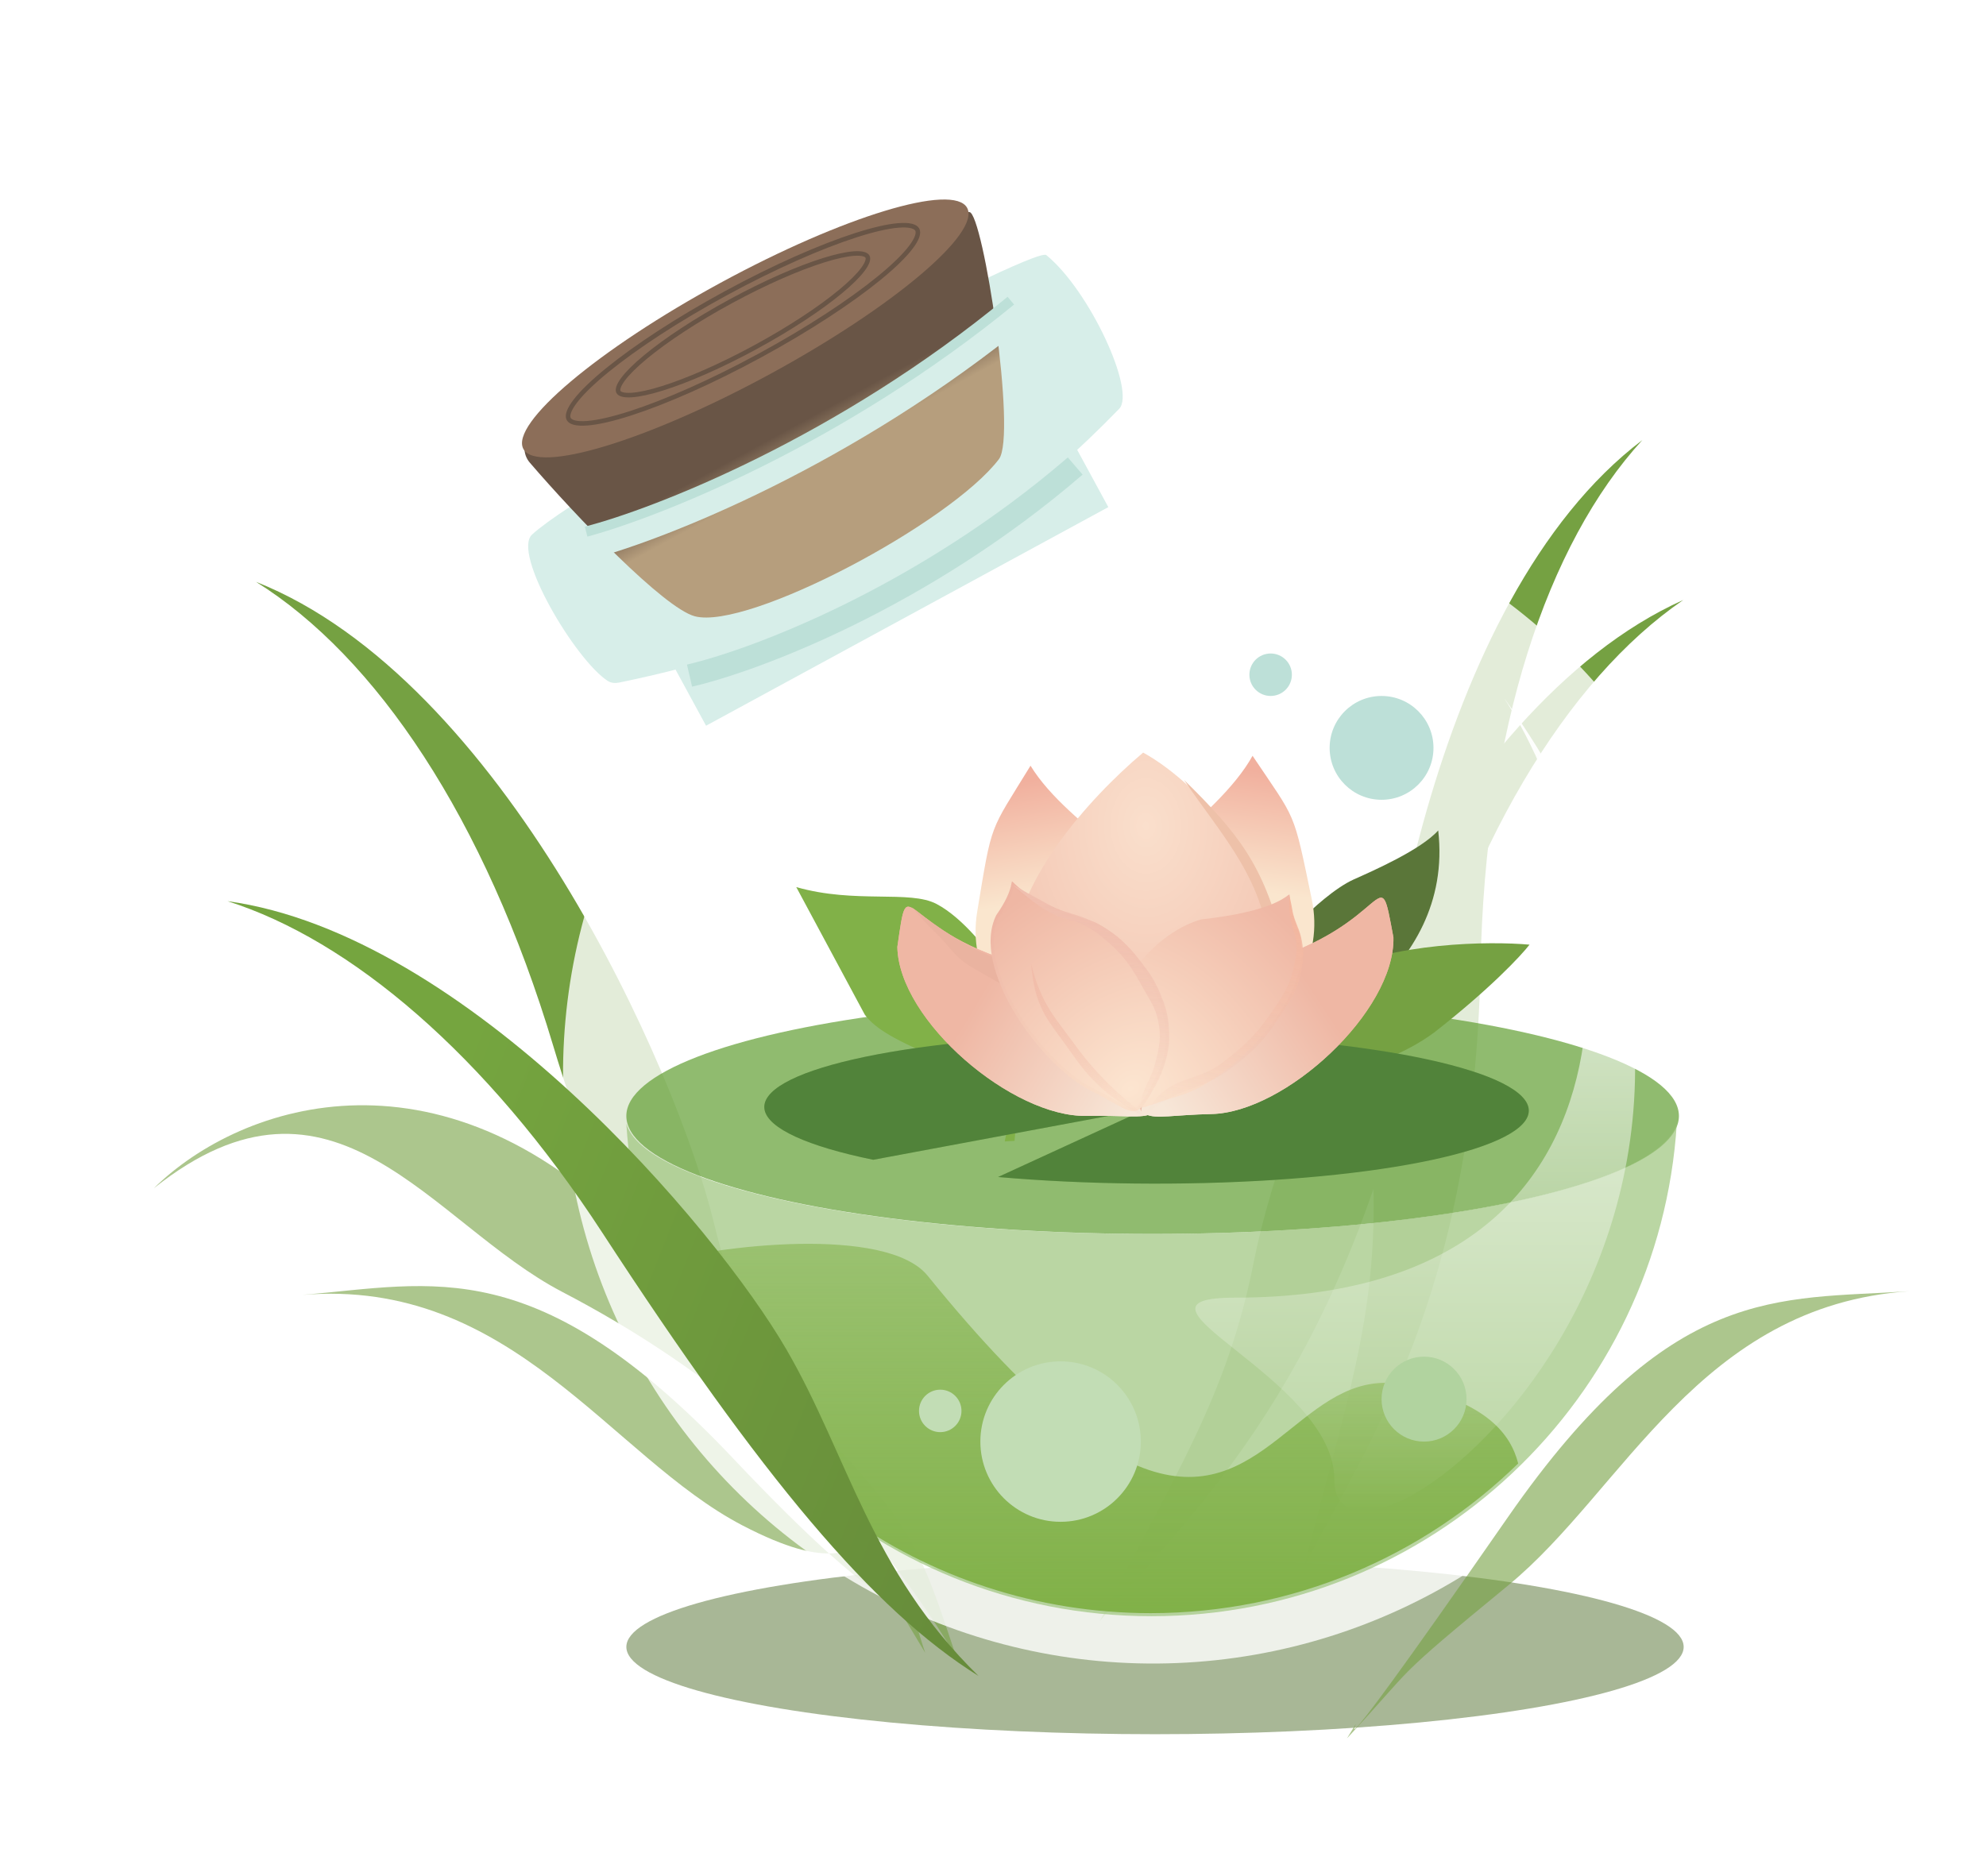<svg width="399" height="377" viewBox="0 0 399 377" fill="none" xmlns="http://www.w3.org/2000/svg">
<g filter="url(#filter0_f_1295_562)">
<ellipse cx="232.049" cy="330.938" rx="106.21" ry="17.544" fill="#6E8850" fill-opacity="0.6"/>
</g>
<path d="M200.52 236.522C218.073 238.055 237.748 238.27 255.727 237.124C273.705 235.979 288.703 233.554 297.808 230.322C306.913 227.09 309.476 223.281 304.998 219.635C300.52 215.988 289.321 212.765 273.576 210.59C257.832 208.415 238.664 207.444 219.797 207.866C200.93 208.288 183.708 210.072 171.478 212.873C159.247 215.673 152.88 219.289 153.612 223.019C154.345 226.75 162.125 230.328 175.442 233.058L230.353 222.81L200.52 236.522Z" fill="#51833A"/>
<path d="M129.157 249.856C183.633 307.472 181.55 301.09 192.147 333.029C171.194 297.884 142.35 274.928 112.989 259.619C86.556 245.837 67.168 209.891 30.915 238.77C48.632 221.333 89.645 208.067 129.157 249.856Z" fill="#75A142" fill-opacity="0.6"/>
<path d="M111.133 210.111C130.015 273.114 158.971 296.608 177.554 316.701C160.953 287.559 149.929 272.566 143.447 245.807C135.892 214.619 100.901 136.508 51.428 116.917C75.482 131.914 97.438 164.414 111.133 210.111Z" fill="#75A142"/>
<path d="M297.444 194.224C296.156 259.983 274.564 290.384 262.053 314.725C270.227 282.199 276.825 264.798 275.891 237.281C274.802 205.209 287.556 120.574 329.959 88.429C310.811 109.33 298.378 146.528 297.444 194.224Z" fill="#75A142"/>
<path d="M282.638 216.299C266.551 280.073 238.659 304.82 220.979 325.712C236.28 295.868 246.632 280.403 251.929 253.385C258.102 221.894 289.617 142.317 338.178 120.564C314.809 136.607 294.306 170.043 282.638 216.299Z" fill="#75A142"/>
<path d="M185.873 332.12C184.108 326.799 183.372 323.767 183.12 322.141C183.971 321.141 182.629 318.976 183.12 322.141C182.698 322.637 181.736 322.846 179.743 321.975C171.909 309.349 172.184 312.12 166.542 312.155C161.645 307.747 155.359 301.591 147.302 293.069C107.79 251.28 87.213 258.004 60.715 260.208C102.829 256.707 122.705 292.73 149.139 306.512C158.405 311.343 163.394 312.175 166.542 312.155C173.177 318.128 177.26 320.89 179.743 321.975C181.387 324.623 183.387 327.949 185.873 332.12Z" fill="#75A142" fill-opacity="0.6"/>
<ellipse cx="231.653" cy="215.745" rx="118.537" ry="118.537" transform="rotate(-28.525 231.653 215.745)" fill="white" fill-opacity="0.8"/>
<rect x="131.887" y="127.5" width="91.985" height="20.863" transform="rotate(-28.525 131.887 127.5)" fill="#D7EEE9"/>
<path d="M224.844 82.154C191.989 116.017 158.51 130.188 124.432 137.15C123.628 137.314 122.785 137.275 122.097 136.829C115.581 132.609 102.818 111.146 106.9 107.411C119.466 95.914 207.745 49.25 210.21 51.26C218.935 58.376 228.242 78.653 224.844 82.154Z" fill="#D7EEE9"/>
<path d="M139.607 123.842C133.406 122.21 115.659 103.705 106.435 92.959C104.976 91.259 105.01 88.758 106.612 87.192C126.144 68.095 176.729 41.606 194.752 42.606C197.51 42.759 204.316 87.481 200.693 92.26C190.948 105.112 150.312 126.658 139.607 123.842Z" fill="url(#paint0_linear_1295_562)"/>
<ellipse cx="149.729" cy="66" rx="50.734" ry="10.431" transform="rotate(-28.525 149.729 66)" fill="#8C6E59"/>
<path d="M184.282 46.141C184.448 46.446 184.475 46.885 184.262 47.51C184.048 48.135 183.612 48.887 182.948 49.753C181.621 51.483 179.45 53.585 176.584 55.92C170.86 60.587 162.438 66.129 152.677 71.435C142.915 76.74 133.684 80.793 126.655 83.058C123.136 84.192 120.192 84.871 118.018 85.043C116.929 85.13 116.061 85.087 115.421 84.926C114.781 84.765 114.427 84.503 114.261 84.198C114.095 83.893 114.068 83.454 114.281 82.828C114.495 82.204 114.931 81.452 115.595 80.586C116.922 78.855 119.093 76.754 121.959 74.418C127.683 69.752 136.105 64.21 145.866 58.904C155.628 53.599 164.859 49.546 171.889 47.281C175.407 46.147 178.351 45.468 180.525 45.295C181.614 45.209 182.482 45.252 183.122 45.413C183.763 45.574 184.116 45.836 184.282 46.141Z" stroke="#695546" stroke-width="0.911"/>
<path d="M174.281 51.571C174.174 51.374 173.944 51.189 173.497 51.066C173.05 50.943 172.436 50.899 171.655 50.948C170.098 51.045 167.984 51.506 165.453 52.299C160.399 53.882 153.769 56.762 146.77 60.567C139.77 64.371 133.748 68.368 129.67 71.748C127.628 73.44 126.092 74.963 125.163 76.217C124.697 76.846 124.4 77.385 124.26 77.827C124.12 78.269 124.15 78.563 124.257 78.76C124.364 78.957 124.595 79.142 125.042 79.265C125.489 79.388 126.103 79.432 126.883 79.383C128.441 79.286 130.554 78.825 133.085 78.032C138.14 76.449 144.769 73.569 151.769 69.764C158.768 65.96 164.791 61.963 168.869 58.583C170.911 56.891 172.447 55.368 173.376 54.114C173.841 53.486 174.138 52.946 174.279 52.504C174.419 52.062 174.388 51.768 174.281 51.571Z" stroke="#695546" stroke-width="0.911"/>
<path d="M138.531 135.762C151.566 132.75 185.312 120.11 216.018 93.647" stroke="#A4D2C8" stroke-opacity="0.5" stroke-width="4.555"/>
<path d="M118.066 108.031C132.319 104.357 169.436 89.885 203.885 61.388" stroke="#BDE0D8" stroke-width="4.555"/>
<path d="M118.137 110.152C132.633 106.346 170.424 91.507 205.621 62.603" stroke="#D7EEE9" stroke-width="4.555"/>
<ellipse cx="231.571" cy="224.25" rx="105.735" ry="23.707" fill="#629E32" fill-opacity="0.7"/>
<path fill-rule="evenodd" clip-rule="evenodd" d="M336.882 225.762C333.407 238.151 287.491 247.958 231.358 247.958C175.214 247.958 129.291 238.147 125.832 225.754C129.297 281.02 175.218 324.771 231.357 324.771C287.494 324.771 333.413 281.024 336.882 225.762Z" fill="#9DC57C" fill-opacity="0.7"/>
<path fill-rule="evenodd" clip-rule="evenodd" d="M131.53 253.934C143.877 250.244 178.159 246.216 186.373 256.355C230.19 310.448 245.175 298.454 259.44 287.036C266.218 281.611 272.834 276.316 282.303 278.301C298.8 281.76 303.51 288.233 305.016 294.08C285.957 312.689 259.895 324.156 231.154 324.156C185.216 324.156 146.121 294.861 131.53 253.934Z" fill="url(#paint1_linear_1295_562)"/>
<path d="M288.946 166.877C292.276 195.855 261.271 210.154 252.055 212.922L254.426 198.91C255.578 192.105 259.697 186.404 261.49 184.819C263.416 182.794 268.24 178.38 272.018 176.699C275.797 175.017 285.508 170.741 288.946 166.877Z" fill="#5A7639"/>
<path d="M266.886 195.751C253.778 202.206 260.08 216.447 262.82 223.976L269.375 234.088C269.396 227.562 267.613 218.218 271.545 215.939C275.478 213.659 281.915 212.067 288.108 207.499C299.242 198.812 305.538 192.097 307.293 189.826C299.285 189.111 279.993 189.296 266.886 195.751Z" fill="#75A142"/>
<path d="M204.144 225.647L203.827 229.252L201.855 229.368L202.719 225.126C204.166 215.113 179.416 211.92 173.726 203.86L159.976 178.256C171.83 181.649 182.772 178.802 188.161 181.649C193.55 184.496 198.736 191.307 200.656 194.357C207.013 204.169 205.63 219.305 204.144 225.647Z" fill="#81B148"/>
<path d="M200.516 236.518C218.069 238.052 237.744 238.266 255.723 237.12C273.701 235.975 288.699 233.55 297.804 230.318C306.91 227.086 309.472 223.277 304.994 219.631C300.516 215.984 289.317 212.761 273.572 210.586C257.828 208.411 238.66 207.44 219.793 207.862C200.926 208.284 183.705 210.068 171.474 212.869C159.243 215.669 152.876 219.285 153.608 223.016C154.341 226.746 162.121 230.324 175.438 233.054L230.349 222.807L200.516 236.518Z" fill="#51833A"/>
<path d="M222.354 186.563C220.465 200.825 222.365 208.887 225.273 222.242C236.89 218.921 268.451 204.291 263.542 180.697C259.741 162.425 260.532 165.148 251.647 151.873C244.44 164.865 223.794 175.685 222.354 186.563Z" fill="url(#paint2_linear_1295_562)"/>
<path d="M237.729 187.323C240.201 201.495 238.633 209.628 236.275 223.092C224.532 220.249 192.397 206.926 196.335 183.15C199.384 164.737 198.705 167.491 207.038 153.863C214.772 166.548 235.844 176.513 237.729 187.323Z" fill="url(#paint3_linear_1295_562)"/>
<path d="M180.282 190.292C180.587 205.15 203.413 224.537 218.271 224.232C233.129 223.928 233.522 227.211 233.218 212.353C232.913 197.495 222.137 194.009 207.279 194.314C180.231 187.768 182.771 173.016 180.282 190.292Z" fill="url(#paint4_linear_1295_562)"/>
<path d="M180.282 190.292C180.587 205.15 203.413 224.537 218.271 224.232C233.129 223.928 233.522 227.211 233.218 212.353C232.913 197.495 222.137 194.009 207.279 194.314C180.231 187.768 182.771 173.016 180.282 190.292Z" fill="url(#paint5_linear_1295_562)"/>
<path d="M257.406 191.567C257.711 206.425 242.22 199.145 231.143 223.326C218.144 193.179 203.905 207.528 203.6 192.67C203.296 177.812 218.553 160.604 229.665 151.226C241.914 157.972 257.102 176.708 257.406 191.567Z" fill="url(#paint6_radial_1295_562)"/>
<path d="M257.651 189.143C259.624 206.597 240.734 205.561 235.032 216.252C241.661 199.699 255.297 207.017 254.992 192.159C254.688 177.3 245.372 167.864 237.877 156.714C248.864 167.523 253.839 173.881 257.651 189.143Z" fill="#EEC1A9"/>
<path d="M279.95 188.391C280.255 203.249 258.243 223.555 243.385 223.86C228.527 224.164 228.268 227.461 227.964 212.603C227.659 197.745 238.283 193.82 253.141 193.516C279.898 185.867 276.756 171.231 279.95 188.391Z" fill="url(#paint7_linear_1295_562)"/>
<path d="M279.95 188.391C280.255 203.249 258.243 223.555 243.385 223.86C228.527 224.164 228.268 227.461 227.964 212.603C227.659 197.745 238.283 193.82 253.141 193.516C279.898 185.867 276.756 171.231 279.95 188.391Z" fill="url(#paint8_linear_1295_562)"/>
<path d="M261.089 187.505C264.614 199.856 247.303 217.224 237.013 220.161C226.724 223.098 227.279 225.897 223.753 213.547C220.228 201.196 231.028 187.69 241.318 184.753C267.548 181.908 255.036 173.754 261.089 187.505Z" fill="url(#paint9_radial_1295_562)"/>
<path d="M195.755 190.679C190.461 188.102 183.203 182.324 183.203 182.324C183.203 182.324 185.771 185.336 187.607 187.078C191.25 190.537 191.47 192.235 195.838 194.715C199.476 196.78 202.299 198.584 206.177 200.155C209.939 201.679 212.505 201.837 215.945 203.992C220.62 206.92 222.921 208.639 225.559 213.484C227.006 216.141 229.261 223.366 229.261 223.366C229.261 223.366 230.631 214.011 229.528 210.173C227.991 204.818 225.497 201.995 220.951 198.775C216.015 195.279 211.796 196.43 206.061 194.505C201.991 193.139 199.615 192.559 195.755 190.679Z" fill="#EAB29F" fill-opacity="0.84"/>
<path d="M200.156 183.897C194.823 194.631 209.371 214.311 219.12 219.155C228.869 223.998 227.902 226.481 233.236 215.747C238.569 205.013 229.89 190.257 220.141 185.413C194.596 177.373 208.201 172.384 200.156 183.897Z" fill="url(#paint10_radial_1295_562)"/>
<path d="M203.503 177.689C203.476 177.833 203.44 178.011 203.387 178.222C203.122 179.289 202.448 181.164 200.429 184.058C199.149 186.651 199.052 189.805 199.807 193.184C200.563 196.571 202.17 200.156 204.252 203.57C208.423 210.407 214.458 216.485 219.261 218.872C221.03 219.75 222.453 220.555 223.616 221.212C224.061 221.464 224.467 221.694 224.841 221.898C225.52 222.27 226.085 222.555 226.576 222.74C227.067 222.924 227.464 223.002 227.812 222.977C228.48 222.93 229.09 222.495 229.889 221.312C230.686 220.133 231.615 218.297 232.953 215.606C235.561 210.357 234.756 204.092 232.06 198.509C229.368 192.934 224.817 188.097 220.023 185.707C207.866 181.878 204.526 178.728 203.503 177.689Z" stroke="#C88181" stroke-opacity="0.02" stroke-width="0.632"/>
<path d="M212.545 182.797L203.562 177.867C203.562 177.867 208.601 182.525 212.573 184.142C214.112 184.768 215.108 184.751 216.636 185.404C219.343 186.562 220.703 187.636 222.912 189.582C226.303 192.569 227.632 194.911 229.831 198.86C231.113 201.163 232.084 202.418 232.648 204.992C233.393 208.394 232.906 210.519 232.023 213.887C231.414 216.209 230.536 217.329 229.717 219.586C229.072 221.367 228.197 224.193 228.197 224.193C228.197 224.193 232.088 219.215 233.401 215.474C234.602 212.05 235.123 209.91 234.828 206.294C234.608 203.601 234.119 202.093 233.076 199.601C231.948 196.908 230.981 195.517 229.177 193.221C226.512 189.831 224.695 187.994 220.951 185.854C217.919 184.12 212.545 182.797 212.545 182.797Z" fill="url(#paint11_linear_1295_562)"/>
<path d="M259.652 182.91C259.443 181.667 259.054 179.962 259.054 179.962C259.054 179.962 258.921 182.031 259.131 183.728C259.356 185.55 259.921 186.754 260.306 188.549C260.794 190.818 260.383 192.21 259.89 194.478C259.031 198.429 257.516 200.387 255.235 203.725C252.174 208.204 249.789 210.32 245.479 213.614C240.774 217.21 235.971 216.342 232.171 220.885C231.254 221.981 230.08 223.888 230.08 223.888C230.08 223.888 231.993 222.495 233.264 221.67C238.114 218.519 241.903 218.596 246.588 215.206C251.405 211.722 253.935 209.238 257.129 204.224C259.326 200.776 260.894 198.757 261.509 194.714C261.889 192.221 261.964 190.71 261.377 188.258C260.872 186.151 260.011 185.047 259.652 182.91Z" fill="url(#paint12_linear_1295_562)"/>
<path d="M221.669 218.97C225.147 222.062 231.656 225.469 231.656 225.469C231.656 225.469 225.909 221.036 222.648 217.744C219.454 214.52 217.831 212.527 215.151 208.864C212.331 205.009 210.441 202.928 208.67 198.492C207.937 196.658 207.145 193.672 207.145 193.672C207.145 193.672 207.45 197.104 208.029 199.221C209.354 204.066 211.497 206.295 214.403 210.393C216.942 213.974 218.388 216.053 221.669 218.97Z" fill="url(#paint13_linear_1295_562)"/>
<path d="M248.17 260.758C336.836 260.758 325.834 176.834 302.222 140.324C377.137 244.637 268.083 327.794 268.083 297.268C268.083 276.879 222.058 260.758 248.17 260.758Z" fill="url(#paint14_linear_1295_562)"/>
<circle cx="188.9" cy="283.517" r="4.267" fill="#C2DDB5"/>
<circle cx="213.082" cy="289.68" r="16.121" fill="#C2DDB5"/>
<circle cx="277.564" cy="150.283" r="10.431" fill="#BDE0D8"/>
<circle cx="255.279" cy="135.584" r="4.267" fill="#BDE0D8"/>
<circle cx="286.101" cy="281.148" r="8.535" fill="#B1D39F"/>
<path d="M120.986 247.672C153.112 296.975 175.377 323.562 196.594 336.778C174.863 315.544 170.37 292.539 158.068 271.292C143.73 246.528 93.785 187.714 45.713 181.086C70.444 188.919 97.685 211.913 120.986 247.672Z" fill="url(#paint15_linear_1295_562)"/>
<path d="M302.915 304.92C257.679 370.043 277.829 337.593 270.625 349.305C284.891 333.946 278.927 338.363 303.112 318.486C326.142 299.558 341.443 262.309 383.606 259.466C357.076 261.253 335.725 257.686 302.915 304.92Z" fill="#75A142" fill-opacity="0.6"/>
<defs>
<filter id="filter0_f_1295_562" x="106.874" y="294.429" width="250.35" height="73.018" filterUnits="userSpaceOnUse" color-interpolation-filters="sRGB">
<feFlood flood-opacity="0" result="BackgroundImageFix"/>
<feBlend mode="normal" in="SourceGraphic" in2="BackgroundImageFix" result="shape"/>
<feGaussianBlur stdDeviation="9.483" result="effect1_foregroundBlur_1295_562"/>
</filter>
<linearGradient id="paint0_linear_1295_562" x1="146.117" y1="60.06" x2="171.159" y2="106.133" gradientUnits="userSpaceOnUse">
<stop offset="0.55" stop-color="#695546"/>
<stop offset="0.708" stop-color="#B69E7D"/>
</linearGradient>
<linearGradient id="paint1_linear_1295_562" x1="218.273" y1="249.941" x2="218.273" y2="324.156" gradientUnits="userSpaceOnUse">
<stop stop-color="#81B148" stop-opacity="0.56"/>
<stop offset="1" stop-color="#81B148"/>
</linearGradient>
<linearGradient id="paint2_linear_1295_562" x1="251.539" y1="154.816" x2="248.258" y2="178.567" gradientUnits="userSpaceOnUse">
<stop stop-color="#F1B09E"/>
<stop offset="1" stop-color="#FAE6CE"/>
</linearGradient>
<linearGradient id="paint3_linear_1295_562" x1="207.267" y1="156.798" x2="211.519" y2="180.396" gradientUnits="userSpaceOnUse">
<stop stop-color="#F1B09E"/>
<stop offset="1" stop-color="#FAE6CE"/>
</linearGradient>
<linearGradient id="paint4_linear_1295_562" x1="196.525" y1="200.622" x2="231.133" y2="221.444" gradientUnits="userSpaceOnUse">
<stop stop-color="#EFB7A4"/>
<stop offset="0.943" stop-color="#F7E7D8"/>
</linearGradient>
<linearGradient id="paint5_linear_1295_562" x1="196.525" y1="200.622" x2="231.133" y2="221.444" gradientUnits="userSpaceOnUse">
<stop stop-color="#EFB7A4"/>
<stop offset="0.943" stop-color="#F7E7D8"/>
</linearGradient>
<radialGradient id="paint6_radial_1295_562" cx="0" cy="0" r="1" gradientUnits="userSpaceOnUse" gradientTransform="translate(230.237 166.017) rotate(89.094) scale(57.316 42.773)">
<stop stop-color="#FADFCC"/>
<stop offset="1" stop-color="#F1BEAB"/>
</radialGradient>
<linearGradient id="paint7_linear_1295_562" x1="264.145" y1="199.378" x2="230.419" y2="221.601" gradientUnits="userSpaceOnUse">
<stop stop-color="#EFB7A4"/>
<stop offset="0.943" stop-color="#F7E7D8"/>
</linearGradient>
<linearGradient id="paint8_linear_1295_562" x1="264.145" y1="199.378" x2="230.419" y2="221.601" gradientUnits="userSpaceOnUse">
<stop stop-color="#EFB7A4"/>
<stop offset="0.943" stop-color="#F7E7D8"/>
</linearGradient>
<radialGradient id="paint9_radial_1295_562" cx="0" cy="0" r="1" gradientUnits="userSpaceOnUse" gradientTransform="translate(229.214 217.997) rotate(-42.105) scale(43.856 60.314)">
<stop stop-color="#FCE5D0"/>
<stop offset="1" stop-color="#EFB7A4"/>
</radialGradient>
<radialGradient id="paint10_radial_1295_562" cx="0" cy="0" r="1" gradientUnits="userSpaceOnUse" gradientTransform="translate(227.165 218.752) rotate(-129.312) scale(43.924 57.174)">
<stop stop-color="#FCE5D0"/>
<stop offset="1" stop-color="#EFB7A4"/>
</radialGradient>
<linearGradient id="paint11_linear_1295_562" x1="218.921" y1="177.552" x2="219.88" y2="224.363" gradientUnits="userSpaceOnUse">
<stop stop-color="#F0BFAF"/>
<stop offset="1" stop-color="#F0BFAF" stop-opacity="0"/>
</linearGradient>
<linearGradient id="paint12_linear_1295_562" x1="245.381" y1="180.242" x2="246.269" y2="223.556" gradientUnits="userSpaceOnUse">
<stop stop-color="#F4B59C"/>
<stop offset="1" stop-color="#F1C4B2" stop-opacity="0"/>
</linearGradient>
<linearGradient id="paint13_linear_1295_562" x1="221.279" y1="195.569" x2="217.522" y2="223.572" gradientUnits="userSpaceOnUse">
<stop stop-color="#F1BCA9"/>
<stop offset="1" stop-color="#F1BCA9" stop-opacity="0"/>
</linearGradient>
<linearGradient id="paint14_linear_1295_562" x1="284.328" y1="140.324" x2="284.328" y2="303.66" gradientUnits="userSpaceOnUse">
<stop stop-color="white"/>
<stop offset="1" stop-color="white" stop-opacity="0"/>
</linearGradient>
<linearGradient id="paint15_linear_1295_562" x1="80.626" y1="241.493" x2="213.384" y2="293.878" gradientUnits="userSpaceOnUse">
<stop stop-color="#75A53F"/>
<stop offset="1" stop-color="#668B3A"/>
</linearGradient>
</defs>
</svg>
